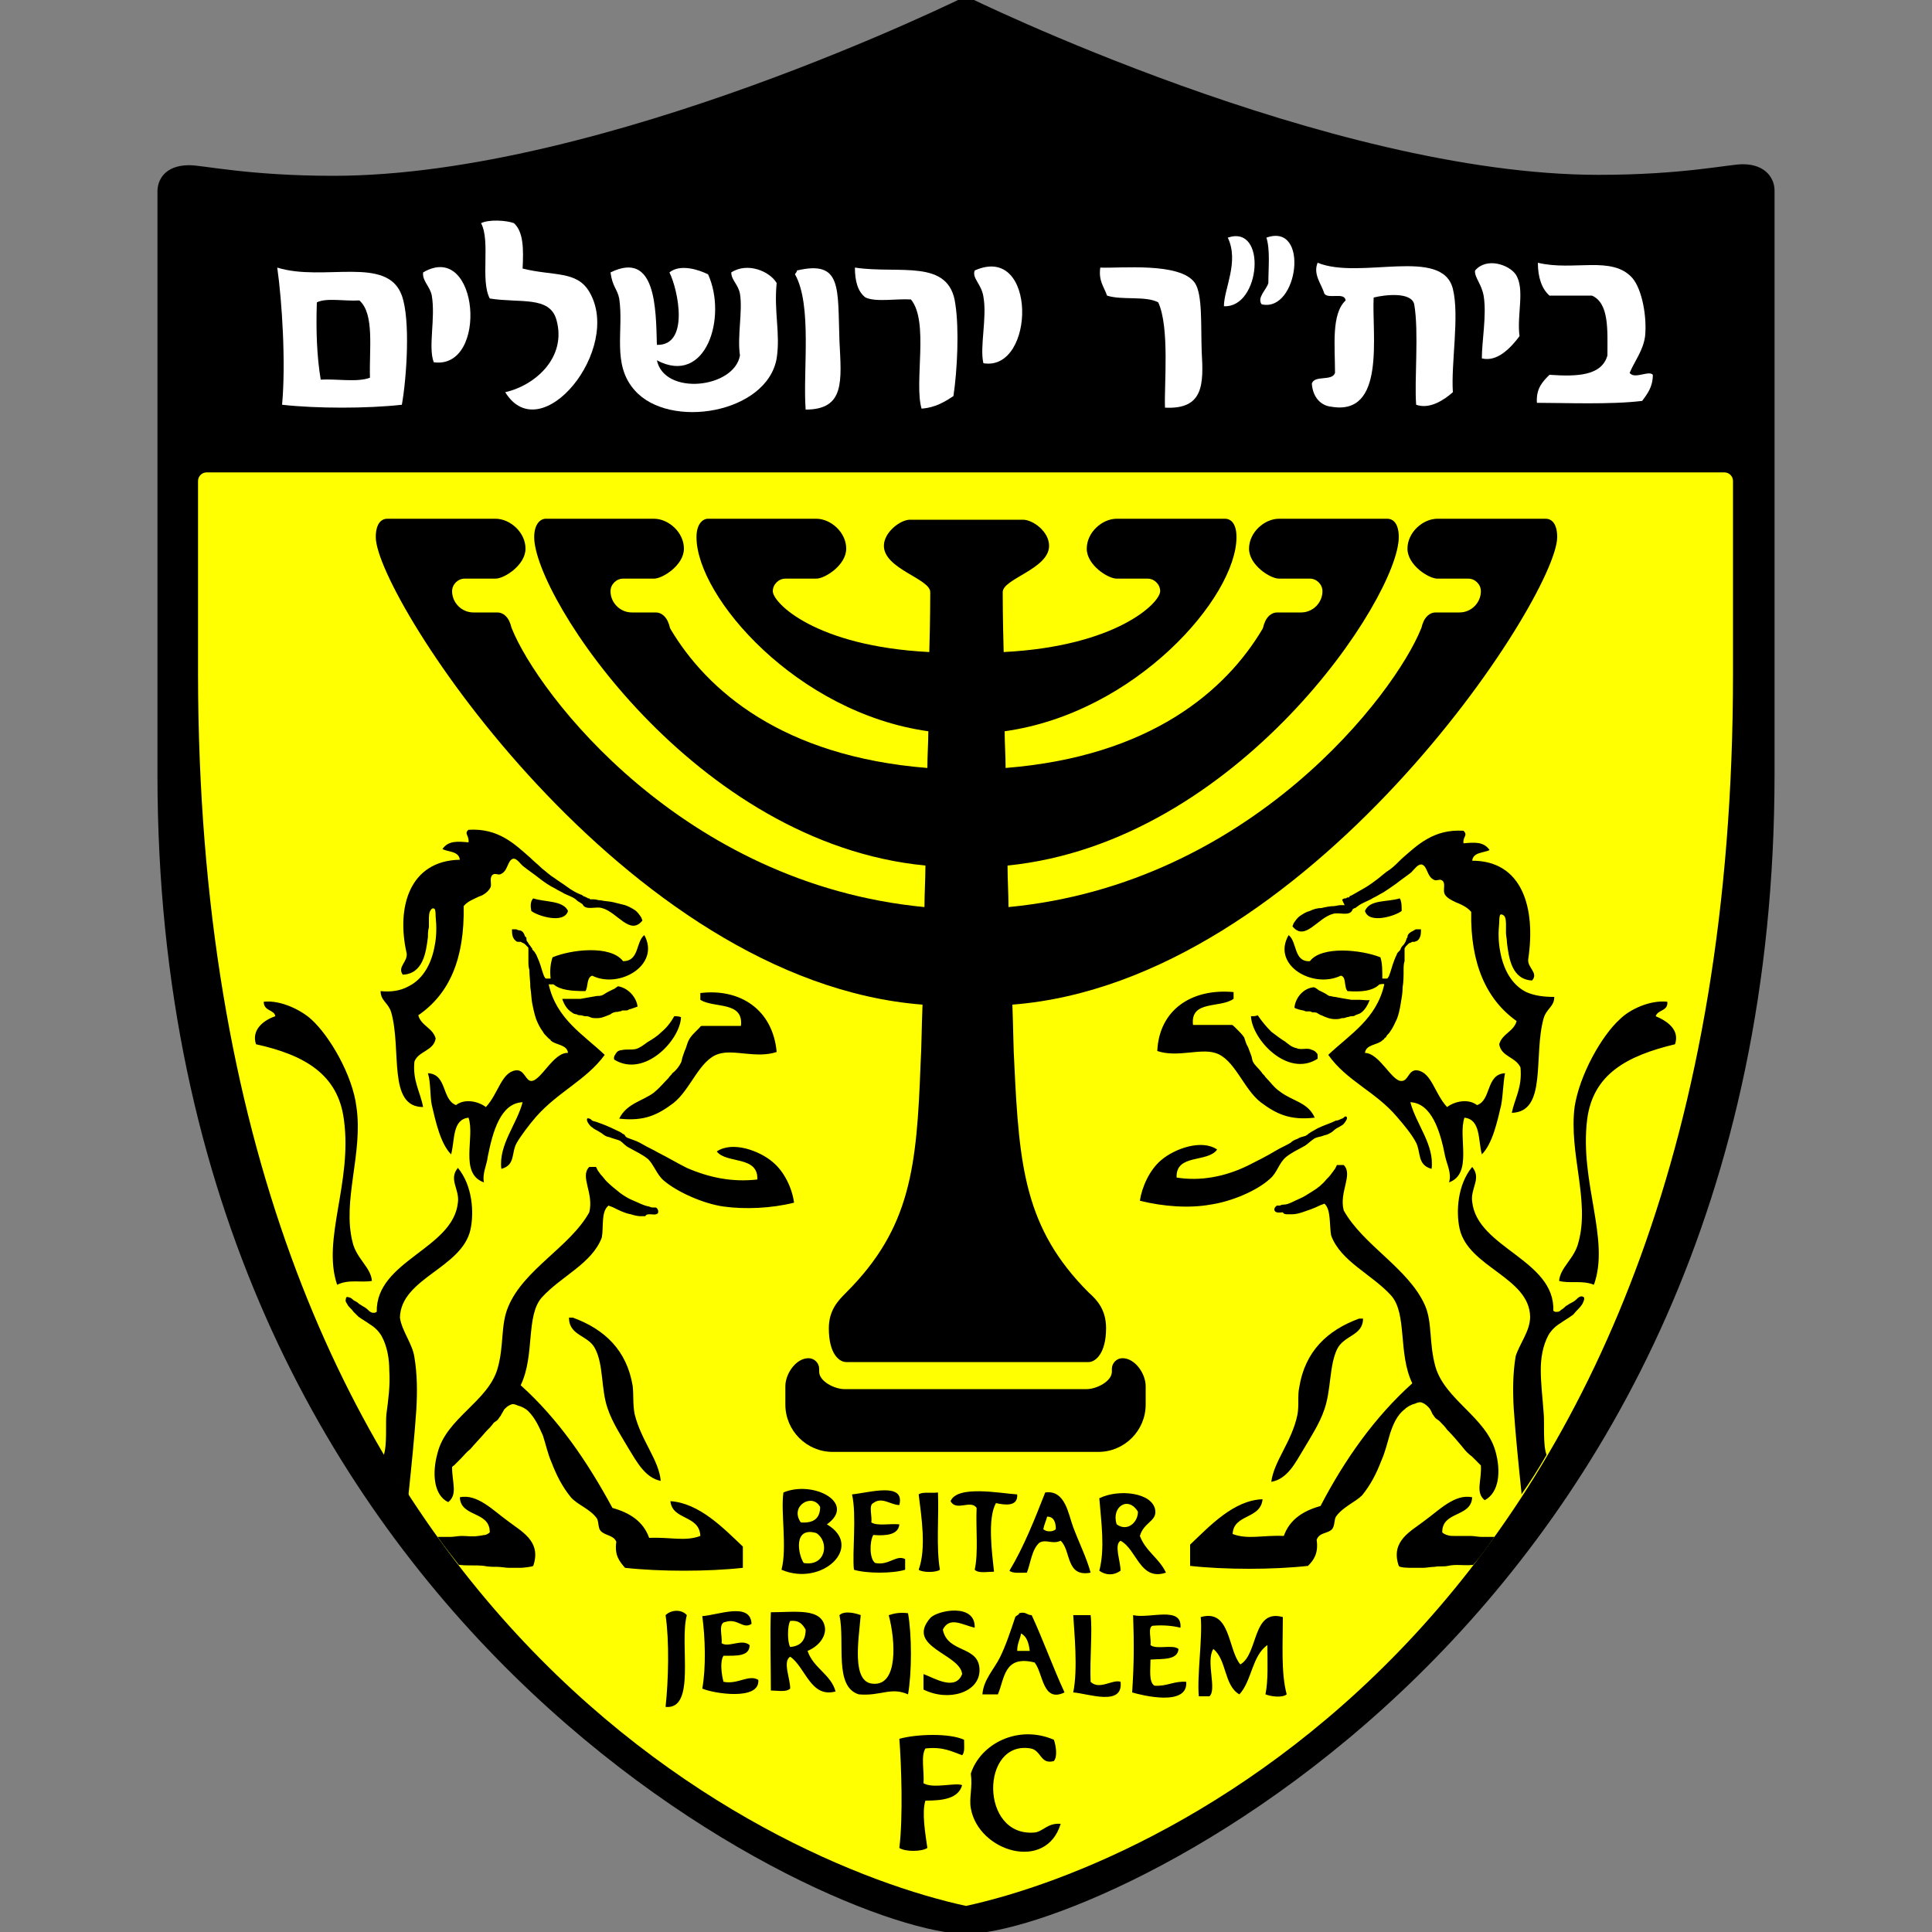<?xml version="1.0" encoding="utf-8"?>
<!-- Generator: Adobe Illustrator 21.1.0, SVG Export Plug-In . SVG Version: 6.00 Build 0)  -->
<svg version="1.1" id="Layer_1" xmlns="http://www.w3.org/2000/svg" xmlns:xlink="http://www.w3.org/1999/xlink" x="0px" y="0px"
	 viewBox="0 0 200 200" style="enable-background:new 0 0 200 200;" xml:space="preserve">
<rect x="0" y="0" width="200" height="200" fill="#808080" stroke="none"/>
<style type="text/css">
	.st0{fill:#FFFF01;}
	.st1{fill:#FFFFFF;}
</style>
<g>
	<path d="M100,200.2c13.3,0,83.7-31.4,83.7-120.1c0-11,0-59.5,0-60.4c0-1.1-0.8-2.7-3.3-2.7c-1.4,0-6.2,1.1-14.9,1.1
		c-28,0-65.5-18.5-65.5-18.5S62.5,18.2,34.5,18.2c-8.7,0-13.5-1.1-14.9-1.1c-2.6,0-3.3,1.6-3.3,2.7c0,0.9,0,49.4,0,60.4
		C16.3,168.8,86.7,200.2,100,200.2z"/>
	<path class="st0" d="M100,197.3c20.3-4.4,79.4-30.5,79.4-127.5v-20c0-0.5-0.4-0.9-0.9-0.9H21.4c-0.5,0-0.9,0.4-0.9,0.9v20
		C20.6,166.8,79.7,192.9,100,197.3z"/>
	<path d="M55.2,93c1.2,0.4,3.1,0.2,3.6,1.3c-0.4,1.4-3.2,0.5-3.8,0C54.9,93.8,54.9,93.3,55.2,93z M72.5,102.8c0,0.2,0,0.4,0,0.7
		c1.4,0.9,4.5,0.1,4.2,2.7c-0.8,0-1.5,0-2.3,0c-0.4,0-0.8,0-1.1,0c-0.2,0-0.4,0-0.6,0c-0.2,0-0.2,0.1-0.3,0.2
		c-0.1,0.1-0.3,0.3-0.4,0.4c-0.2,0.2-0.4,0.4-0.6,0.7c-0.2,0.3-0.3,0.7-0.4,1c-0.1,0.2-0.2,0.5-0.3,0.8c-0.1,0.2-0.1,0.5-0.2,0.7
		c-0.2,0.4-0.5,0.8-0.9,1.1c-0.1,0.2-0.3,0.3-0.4,0.5c-0.5,0.5-0.9,1-1.5,1.5c-1.2,0.9-2.8,1.1-3.6,2.7c2.6,0.3,4-0.4,5.6-1.6
		c1.8-1.4,2.7-4.5,4.7-5.1c1.6-0.5,3.9,0.5,6-0.2C80,104.5,76.6,102.3,72.5,102.8z M69.8,105.2c-0.4,0.7-0.8,1.2-1.4,1.7
		c-0.4,0.4-0.9,0.7-1.4,1c-0.4,0.3-0.8,0.6-1.2,0.7c-0.5,0.1-1,0-1.4,0.1c-0.2,0-0.5,0.1-0.6,0.3c-0.1,0.1-0.1,0.2-0.2,0.3
		c0,0-0.1,0.3,0,0.4c3.1,1.9,6.8-2,6.9-4.4C70.3,105.2,70,105.2,69.8,105.2z M64,102.1c-0.1,0-0.4,0.3-0.5,0.3
		c-0.2,0.1-0.4,0.2-0.6,0.3c-0.2,0.1-0.3,0.2-0.5,0.3c-0.2,0.1-0.4,0.1-0.6,0.1c-0.6,0.1-1.1,0.2-1.7,0.3c-0.3,0-0.6,0-0.9,0
		c-0.1,0-1,0-1,0c0.2,0.6,0.5,1.1,1,1.4c0.1,0.1,0.3,0.2,0.5,0.2c0.1,0.1,0.3,0.1,0.4,0.1c0.2,0,0.3,0.1,0.5,0.1
		c0.2,0,0.3,0,0.5,0.1c0.2,0.1,0.4,0.1,0.7,0.1c0.5,0,0.9-0.2,1.4-0.4c0.1-0.1,0.3-0.2,0.4-0.2c0.2-0.1,0.3,0,0.5-0.1
		c0.1,0,0.2,0,0.3-0.1c0.1,0,0.3,0,0.4,0c0.1,0,0.2,0,0.3-0.1c0.1,0,0.9-0.3,0.9-0.3C65.9,103.3,65.1,102.3,64,102.1z M61.1,93.1
		c0,0,0.1,0,0.1,0c0.1,0,0.2,0,0.3,0c0.2,0,0.4,0.1,0.7,0.1c0.4,0.1,0.9,0.1,1.3,0.2c0.4,0.1,0.8,0.2,1.2,0.3c0.3,0.1,0.7,0.3,1,0.5
		c0.3,0.2,0.5,0.5,0.7,0.8c0,0.1,0.1,0.2,0.1,0.3c-1.3,1.6-2.6-0.9-4.2-1.3c-0.6-0.2-1.7,0.3-2-0.4c0,0-0.3-0.2-0.3-0.2
		c-0.2-0.1-0.3-0.2-0.4-0.3c-0.4-0.3-0.8-0.4-1.2-0.6c-0.3-0.2-0.6-0.3-0.9-0.5c-0.6-0.3-1.2-0.7-1.7-1.1c-0.5-0.4-1.1-0.8-1.6-1.2
		c-0.3-0.2-0.7-0.9-1.1-0.8c-0.6,0.2-0.5,1.3-1.3,1.6c-0.2,0.1-0.5-0.1-0.7,0c-0.5,0.2-0.2,1-0.3,1.3c-0.2,0.5-0.8,0.9-1.2,1
		c-0.6,0.3-1.2,0.5-1.6,1c0.1,5.5-1.5,9.1-4.7,11.3c0.3,1.1,1.5,1.3,1.8,2.4c-0.2,1.3-1.8,1.3-2.2,2.4c-0.2,2,0.6,3.1,0.9,4.7
		c-3.7,0-2.2-5.9-3.3-9.8c-0.3-1-1.1-1.2-1.1-2.2c1,0.1,2,0,2.9-0.5c1.6-0.8,2.4-2.5,2.7-4.2c0.2-1,0.2-2,0.1-3c0-0.2,0-0.6-0.1-0.8
		c-0.1-0.1-0.3-0.1-0.4,0.1c-0.2,0.2-0.2,0.7-0.2,1c0,0.3,0,0.5,0,0.8c-0.1,0.3-0.1,0.7-0.1,1c-0.2,1.6-0.5,3.8-2.6,3.9
		c-0.6-0.8,0.5-1.3,0.4-2.2C41,93.9,42.4,89.1,47.6,89c-0.1-0.9-1.2-0.8-1.8-1.1c0.6-0.9,1.6-0.8,2.7-0.7c0.1-0.7-0.5-0.9,0-1.3
		c3.1-0.2,4.8,1.5,6.4,2.9c0.4,0.4,0.8,0.7,1.2,1.1c0.4,0.3,0.8,0.7,1.3,1c0.4,0.3,0.9,0.6,1.3,0.9c0.4,0.3,0.9,0.6,1.4,0.8
		c0.1,0,0.2,0.1,0.2,0.1c0,0,0.1,0,0.1,0.1c0,0,0.1,0,0.1,0c0.1,0,0.1,0.1,0.2,0.1c0.1,0,0.1,0.1,0.2,0.1c0,0,0,0,0.1,0
		C61.1,93.1,61.1,93.1,61.1,93.1z M66.7,96.8c-0.9,0.7-0.5,2.7-2.2,2.7c-1.3-1.7-5.4-1.2-7.3-0.4c-0.2,0.6-0.3,1.3-0.2,2.2
		c-0.1,0-0.3,0-0.5,0c0,0-0.1-0.1-0.1-0.1c0-0.1-0.1-0.1-0.1-0.2c-0.2-0.5-0.3-1-0.5-1.5c-0.1-0.2-0.2-0.5-0.3-0.7
		c-0.1-0.1-0.1-0.2-0.2-0.3c0,0-0.1-0.1-0.1-0.1c-0.1-0.1-0.1-0.1-0.1-0.2c-0.1-0.1-0.2-0.3-0.3-0.4c-0.1-0.1-0.1-0.2-0.2-0.3
		c-0.1-0.1-0.1-0.2-0.1-0.3c0-0.1,0-0.2-0.1-0.2c-0.1-0.1-0.1-0.3-0.2-0.4c-0.1-0.2-0.3-0.3-0.5-0.3c-0.1,0-0.2-0.1-0.3-0.1
		c0,0-0.4,0-0.4,0c0,0.4,0,0.9,0.4,1.2c0.1,0.1,0.2,0.1,0.3,0.1c0.1,0,0.1,0,0.2,0c0.1,0,0.1,0.1,0.2,0.1c0.1,0,0.1,0.1,0.2,0.1
		c0.1,0.1,0.2,0.2,0.3,0.3c0.1,0.1,0.1,0.1,0.1,0.2c0,0,0,0.1,0,0.1c0,0.1,0,0.2,0,0.3c0,0.1,0,0.3,0,0.4c0,0.2,0,0.3,0,0.5
		c0,0.3,0,0.6,0.1,0.9c0,0.6,0.1,1.2,0.1,1.8c0.1,0.6,0.1,1.2,0.2,1.7c0.1,0.5,0.2,1,0.4,1.6c0.2,0.5,0.4,0.9,0.7,1.3
		c0.1,0.2,0.2,0.3,0.4,0.5c0.1,0.1,0.1,0.1,0.2,0.2c0.1,0.1,0.2,0.1,0.2,0.2c0.5,0.5,1.7,0.4,1.8,1.3c-1.5-0.1-2.8,2.9-3.8,2.9
		c-0.6,0-0.7-1.2-1.6-1.1c-1.5,0.2-1.8,2.4-3.1,3.8c-0.8-0.6-2.2-0.9-3.1-0.2c-1.5-0.6-0.9-3.2-2.9-3.3c0.3,1,0.2,2.3,0.4,3.3
		c0.4,1.7,0.9,4,2,5.1c0.4-1.5,0.1-3.6,1.8-3.8c0.7,2-1,5.8,1.6,6.7c-0.2-0.9,0.3-1.8,0.4-2.7c0.5-2.5,1.3-5.5,3.6-5.6
		c-0.6,2.3-2.5,4.4-2.2,6.9c1.5-0.4,1-1.7,1.6-2.7c0.4-0.7,1.3-1.9,2-2.7c2.3-2.6,5.2-3.8,7.1-6.4c-2.2-2.1-5-3.7-5.8-7.3l0,0
		c0.1,0,0.3,0,0.5,0c0.7,0.6,1.9,0.7,3.3,0.7c0.3-0.4,0.1-1.4,0.7-1.6C64.1,102.4,68.4,99.9,66.7,96.8z M28.5,105.2
		c-1.2,0.4-2.5,1.4-2,2.9c5,1.1,8.5,3.1,9.1,7.8c0.9,6.5-2.3,12.4-0.7,17.1c1.2-0.6,2.5-0.2,3.6-0.4c-0.1-1.4-1.6-2.3-2-4
		c-1.1-4.3,1.1-9.2,0.4-14c-0.4-3.3-2.8-7.4-4.7-9.1c-1-0.9-3.1-2-4.9-1.8C27.3,104.7,28.4,104.5,28.5,105.2z M61.6,139.6
		c0.9,1.7,0.6,4.2,1.3,6.2c0.5,1.5,1.5,3,2.2,4.2c0.8,1.3,1.7,3,3.3,3.3c-0.2-2.2-2-4.1-2.7-6.9c-0.2-1-0.1-1.9-0.2-2.9
		c-0.6-3.7-2.9-5.9-6.2-7.1c-0.1,0-0.3,0-0.4,0C58.9,138.3,60.9,138.2,61.6,139.6z M64.5,117.4c-0.2-0.2-0.5-0.3-0.7-0.4
		c-0.6-0.3-1.3-0.6-1.9-0.8c-0.2-0.1-0.4-0.1-0.6-0.2c-0.1-0.1-0.2-0.2-0.3-0.2c-0.2-0.1-0.3,0-0.2,0.3c0.1,0.2,0.3,0.5,0.5,0.6
		c0.2,0.2,0.5,0.3,0.8,0.5c0.2,0.1,0.4,0.3,0.6,0.4c0.2,0.1,0.4,0.1,0.6,0.2c0.3,0.1,0.7,0.2,0.9,0.3c0.3,0.2,0.5,0.5,0.9,0.7
		c0.7,0.4,1.4,0.7,2,1.2c0.6,0.6,0.9,1.6,1.6,2.2c1.4,1.2,4.1,2.4,6.2,2.7c2.2,0.3,4.9,0.2,7.3-0.4c-0.2-1.5-1-3.2-2.2-4.2
		c-1.4-1.2-4.2-2.2-5.8-1.1c1,1.3,4.3,0.4,4.2,2.9c-2.6,0.3-5-0.2-7.3-1.2c-1-0.5-2-1.1-3-1.6c-0.5-0.3-1-0.5-1.5-0.8
		c-0.2-0.1-0.5-0.3-0.8-0.4c-0.3-0.1-0.5-0.2-0.8-0.3c-0.1,0-0.1-0.1-0.2-0.1C64.6,117.4,64.6,117.4,64.5,117.4z M42.9,140.5
		c0.3,1.8,0.3,3.6,0.2,5.4c-0.2,2.9-0.5,5.8-0.8,8.7c0,0.1,0,0.1,0,0.2c-0.9-1.3-1.7-2.7-2.6-4.1c0.4-1,0.2-3.4,0.3-4.3
		c0.2-1.5,0.4-3,0.3-4.5c0-1.2-0.2-2.5-0.8-3.6c-0.3-0.5-0.7-0.9-1.2-1.2c-0.4-0.3-0.8-0.5-1.2-0.8c-0.2-0.2-0.3-0.3-0.5-0.5
		c-0.2-0.3-0.5-0.5-0.6-0.7c-0.1-0.2-0.3-0.4-0.2-0.6c0-0.2,0.1-0.3,0.3-0.2c0.2,0,0.4,0.2,0.5,0.3c0.2,0.1,0.4,0.2,0.6,0.4
		c0.2,0.1,0.3,0.2,0.5,0.3c0.2,0.1,0.4,0.3,0.5,0.4c0.1,0.1,0.3,0.2,0.4,0.2c0.1,0,0.2,0,0.2,0c0,0,0.2-0.1,0.2-0.1
		c-0.1-5.3,7.9-6.5,8.4-11.3c0.2-1.4-1-2.4,0-3.6c1.5,1.8,1.7,4.6,1.3,6.4c-0.9,4-7.2,5-7.3,9.1C41.6,137.8,42.7,139.1,42.9,140.5z
		 M55.2,162.1c-0.1,0.1-1.1,0.2-1.3,0.2c-0.4,0-0.8,0-1.2,0c-0.4,0-0.8-0.1-1.2-0.1c-0.5,0-0.9,0-1.4-0.1c-0.8-0.1-1.7,0-2.5-0.1
		c0,0-0.1,0-0.1,0c-0.7-0.9-1.5-1.9-2.2-2.9c0.1,0,0.3,0,0.4,0c0.3,0,0.6,0,0.9,0c0.4,0,0.8-0.1,1.2-0.1c0.6,0,1.1,0.1,1.7,0
		c0.2,0,0.5-0.1,0.7-0.1c0.1,0,0.5-0.2,0.5-0.3c0-2.2-3-1.5-3.1-3.6c1.8-0.4,3.5,1.4,4.9,2.4C53.9,158.5,56.1,159.5,55.2,162.1z
		 M67.3,125.7c0.2,0,0.6,0.1,0.8-0.1c0.1-0.2,0-0.5-0.2-0.6c-0.1,0-0.2,0-0.3,0c-0.1,0-0.2,0-0.4-0.1c-0.6-0.1-1.1-0.4-1.6-0.6
		c-0.5-0.2-1-0.5-1.4-0.8c-0.5-0.4-1-0.8-1.4-1.2c-0.2-0.2-0.4-0.5-0.6-0.7c-0.1-0.1-0.2-0.3-0.3-0.4c0,0-0.2-0.4-0.2-0.4
		c-0.2,0-0.4,0-0.7,0c-1,1,0.5,2.7,0,4.7c-2,3.6-6.8,5.9-8.4,9.8c-0.8,1.9-0.4,4-1.1,6.4c-1,3.4-5.3,5.1-6.2,8.7
		c-0.6,2.1-0.4,4.4,1.1,5.1c1-0.8,0.4-2,0.4-3.6c0-0.1,0.2-0.2,0.2-0.2c0.1-0.1,0.2-0.2,0.2-0.2c0.2-0.2,0.3-0.3,0.5-0.5
		c0.3-0.3,0.6-0.7,1-1c0.5-0.6,1.1-1.2,1.6-1.8c0.3-0.3,0.6-0.6,0.8-0.9c0.1-0.1,0.3-0.2,0.4-0.3c0.1-0.1,0.2-0.3,0.3-0.4
		c0.1-0.2,0.3-0.5,0.4-0.7c0.2-0.2,0.4-0.4,0.7-0.5c0.2-0.1,0.5,0,0.7,0.1c0.4,0.1,0.8,0.3,1.1,0.6c0.7,0.7,1.1,1.6,1.5,2.5
		c0.3,0.9,0.5,1.9,0.9,2.8c0.5,1.3,1.1,2.5,2,3.6c0.7,0.8,2,1.2,2.7,2.2c0.2,0.4,0.1,1,0.4,1.3c0.5,0.5,1.3,0.4,1.6,1.1
		c-0.2,1.4,0.3,2,0.9,2.7c3.6,0.4,8.6,0.4,12.2,0c0-0.7,0-1.5,0-2.2c-2-1.9-4.5-4.5-7.5-4.7c0.2,2,3,1.4,3.1,3.6
		c-1.6,0.6-3.1,0.1-5.3,0.2c-0.6-1.7-2-2.6-3.8-3.1c-2.6-4.8-5.6-9.2-9.5-12.7c1.5-3.1,0.5-7.2,2.2-9.1c2-2.2,5.2-3.5,6.2-6.2
		c0.2-1.1-0.1-2.7,0.7-3.3c0.2,0.1,0.3,0.1,0.5,0.2c0.6,0.3,1.2,0.6,1.8,0.7c0.3,0.1,0.7,0.2,1,0.2c0.2,0,0.3,0,0.5,0
		C66.9,125.7,67.1,125.7,67.3,125.7z"/>
	<path d="M145.1,94.3c-0.6,0.5-3.4,1.4-3.8,0c0.5-1.2,2.3-0.9,3.6-1.3C145.1,93.3,145.1,93.8,145.1,94.3z M119.8,108.8
		c2.1,0.7,4.4-0.3,6,0.2c2,0.6,2.9,3.7,4.7,5.1c1.6,1.2,3,1.9,5.6,1.6c-0.7-1.6-2.3-1.7-3.6-2.7c-0.6-0.4-1-1-1.5-1.5
		c-0.1-0.2-0.3-0.3-0.4-0.5c-0.3-0.4-0.7-0.7-0.9-1.1c-0.1-0.2-0.1-0.5-0.2-0.7c-0.1-0.3-0.2-0.5-0.3-0.8c-0.2-0.3-0.3-0.7-0.4-1
		c-0.2-0.3-0.4-0.5-0.6-0.7c-0.1-0.1-0.3-0.3-0.4-0.4c-0.1-0.1-0.2-0.2-0.3-0.2c-0.2,0-0.4,0-0.6,0c-0.4,0-0.8,0-1.1,0
		c-0.8,0-1.5,0-2.3,0c-0.3-2.6,2.8-1.7,4.2-2.7c0-0.2,0-0.4,0-0.7C123.4,102.3,120,104.5,119.8,108.8z M129.5,105.2
		c0.1,2.4,3.8,6.4,6.9,4.4c0,0,0-0.3,0-0.4c0-0.1-0.1-0.2-0.2-0.3c-0.2-0.2-0.4-0.2-0.6-0.3c-0.5-0.1-1,0.1-1.4-0.1
		c-0.5-0.1-0.8-0.4-1.2-0.7c-0.5-0.3-1-0.7-1.4-1c-0.5-0.5-1-1.1-1.4-1.7C130,105.2,129.7,105.2,129.5,105.2z M134,104.3
		c0,0.1,0.8,0.3,0.9,0.3c0.1,0,0.2,0.1,0.3,0.1c0.1,0,0.3,0,0.4,0c0.1,0,0.2,0.1,0.3,0.1c0.2,0,0.4,0,0.5,0.1
		c0.2,0.1,0.3,0.2,0.4,0.2c0.4,0.2,0.9,0.4,1.4,0.4c0.3,0,0.4,0,0.7-0.1c0.2,0,0.3,0,0.5-0.1c0.2,0,0.3-0.1,0.5-0.1
		c0.1,0,0.3,0,0.4-0.1c0.2-0.1,0.3-0.1,0.5-0.2c0.5-0.3,0.8-0.9,1-1.4c0,0.1-0.9,0-1,0c-0.3,0-0.6,0-0.9,0c-0.6-0.1-1.2-0.2-1.7-0.3
		c-0.2,0-0.4-0.1-0.6-0.1c-0.2-0.1-0.3-0.2-0.5-0.3c-0.2-0.1-0.4-0.2-0.6-0.3c-0.1-0.1-0.4-0.3-0.5-0.3
		C134.9,102.3,134.1,103.3,134,104.3z M139,93.1C139,93.1,139,93.1,139,93.1c0.1-0.1,0.2-0.1,0.3-0.1c0.1,0,0.1-0.1,0.2-0.1
		c0,0,0.1,0,0.1,0c0,0,0.1,0,0.1-0.1c0.1-0.1,0.2-0.1,0.2-0.1c0.5-0.3,0.9-0.5,1.4-0.8c0.5-0.3,0.9-0.6,1.3-0.9
		c0.4-0.3,0.8-0.7,1.3-1c0.4-0.3,0.8-0.7,1.2-1.1c1.6-1.4,3.3-3.1,6.4-2.9c0.5,0.5-0.1,0.6,0,1.3c1.1-0.1,2.1-0.2,2.7,0.7
		c-0.6,0.3-1.7,0.2-1.8,1.1c5.2,0,6.6,4.9,5.8,10.2c-0.1,0.9,1.1,1.4,0.4,2.2c-2.1-0.1-2.4-2.3-2.6-3.9c0-0.4-0.1-0.7-0.1-1
		c0-0.3,0-0.5,0-0.8c0-0.3,0-0.8-0.2-1c-0.1-0.1-0.3-0.2-0.4-0.1c-0.1,0.2-0.1,0.6-0.1,0.8c-0.1,1-0.1,2,0.1,3
		c0.3,1.7,1.1,3.4,2.7,4.2c0.9,0.4,1.9,0.5,2.9,0.5c0,1-0.8,1.2-1.1,2.2c-1.1,3.9,0.4,9.7-3.3,9.8c0.3-1.5,1.1-2.6,0.9-4.7
		c-0.5-1.1-2-1.1-2.2-2.4c0.3-1.1,1.5-1.3,1.8-2.4c-3.1-2.2-4.8-5.9-4.7-11.3c-0.4-0.5-1.1-0.8-1.6-1c-0.4-0.2-1.1-0.5-1.2-1
		c-0.1-0.4,0.2-1.1-0.3-1.3c-0.2-0.1-0.5,0.1-0.7,0c-0.8-0.3-0.7-1.4-1.3-1.6c-0.4-0.1-0.8,0.5-1.1,0.8c-0.5,0.4-1.1,0.8-1.6,1.2
		c-0.6,0.4-1.1,0.8-1.7,1.1c-0.3,0.2-0.6,0.3-0.9,0.5c-0.4,0.2-0.9,0.4-1.2,0.6c-0.1,0.1-0.3,0.2-0.4,0.3c-0.1,0-0.3,0.1-0.3,0.2
		c-0.3,0.7-1.4,0.2-2,0.4c-1.6,0.4-2.9,2.9-4.2,1.3c0-0.1,0.1-0.2,0.1-0.3c0.2-0.3,0.4-0.6,0.7-0.8c0.3-0.2,0.6-0.4,1-0.5
		c0.4-0.2,0.8-0.3,1.2-0.3c0.4-0.1,0.9-0.2,1.3-0.2c0.2,0,0.4-0.1,0.7-0.1c0.1,0,0.2,0,0.3,0c0,0,0.1,0,0.1,0
		C138.9,93.1,138.9,93.1,139,93.1z M138.8,101c0.6,0.1,0.3,1.2,0.7,1.6c1.4,0.1,2.6,0,3.3-0.7c0.2,0,0.4-0.1,0.5,0l0,0
		c-0.8,3.6-3.6,5.2-5.8,7.3c1.9,2.7,4.9,3.8,7.1,6.4c0.7,0.8,1.6,1.9,2,2.7c0.5,1,0.1,2.3,1.6,2.7c0.3-2.5-1.6-4.6-2.2-6.9
		c2.2,0.1,3.1,3,3.6,5.6c0.2,0.9,0.7,1.8,0.4,2.7c2.5-0.9,0.9-4.7,1.6-6.7c1.7,0.2,1.4,2.3,1.8,3.8c1.1-1.1,1.6-3.4,2-5.1
		c0.2-1.1,0.2-2.3,0.4-3.3c-2,0.1-1.4,2.8-2.9,3.3c-0.9-0.7-2.3-0.4-3.1,0.2c-1.3-1.4-1.6-3.6-3.1-3.8c-0.9-0.1-0.9,1.1-1.6,1.1
		c-1,0.1-2.3-2.9-3.8-2.9c0.1-0.9,1.3-0.8,1.8-1.3c0.1-0.1,0.2-0.1,0.2-0.2c0.1-0.1,0.2-0.1,0.2-0.2c0.1-0.2,0.3-0.3,0.4-0.5
		c0.3-0.4,0.5-0.9,0.7-1.3c0.2-0.5,0.3-1,0.4-1.6c0.1-0.6,0.2-1.1,0.2-1.7c0.1-0.6,0.1-1.2,0.1-1.8c0-0.3,0-0.6,0.1-0.9
		c0-0.2,0-0.3,0-0.5c0-0.1,0-0.3,0-0.4c0-0.1,0-0.2,0-0.3c0,0,0-0.1,0-0.1c0-0.1,0.1-0.1,0.1-0.2c0.1-0.1,0.2-0.2,0.3-0.3
		c0,0,0.1-0.1,0.2-0.1c0.1,0,0.1-0.1,0.2-0.1c0.1,0,0.1,0,0.2,0c0.1,0,0.2-0.1,0.3-0.1c0.4-0.3,0.4-0.8,0.4-1.2c0,0-0.4,0-0.4,0
		c-0.1,0-0.2,0-0.3,0.1c-0.2,0.1-0.4,0.2-0.5,0.3c-0.1,0.1-0.2,0.2-0.2,0.4c0,0.1-0.1,0.1-0.1,0.2c0,0.1-0.1,0.2-0.1,0.3
		c-0.1,0.1-0.1,0.2-0.2,0.3c-0.1,0.1-0.2,0.2-0.3,0.4c0,0.1-0.1,0.2-0.1,0.2c0,0-0.1,0.1-0.1,0.1c-0.1,0.1-0.2,0.2-0.2,0.3
		c-0.1,0.2-0.2,0.4-0.3,0.7c-0.2,0.5-0.3,1-0.5,1.5c0,0.1-0.1,0.1-0.1,0.2c0,0-0.1,0.1-0.1,0.1c-0.2,0-0.3,0-0.5,0
		c0-0.8,0-1.6-0.2-2.2c-2-0.8-6.1-1.2-7.3,0.4c-1.7,0.1-1.3-2-2.2-2.7C131.6,99.9,135.9,102.4,138.8,101z M172.6,103.7
		c-1.8-0.2-3.9,0.8-4.9,1.8c-1.9,1.7-4.2,5.8-4.7,9.1c-0.6,4.8,1.6,9.7,0.4,14c-0.4,1.7-1.9,2.6-2,4c1.1,0.3,2.4-0.1,3.6,0.4
		c1.7-4.7-1.5-10.6-0.7-17.1c0.6-4.7,4.1-6.6,9.1-7.8c0.5-1.5-0.8-2.4-2-2.9C171.6,104.5,172.7,104.7,172.6,103.7z M141.1,136.5
		c-0.1,0-0.3,0-0.4,0c-3.3,1.2-5.6,3.4-6.2,7.1c-0.2,0.9,0,1.9-0.2,2.9c-0.6,2.8-2.4,4.7-2.7,6.9c1.7-0.3,2.5-2,3.3-3.3
		c0.7-1.2,1.7-2.7,2.2-4.2c0.7-2,0.5-4.5,1.3-6.2C139.1,138.2,141.1,138.3,141.1,136.5z M135.3,117.5c-0.1,0-0.1,0.1-0.2,0.1
		c-0.3,0.1-0.5,0.1-0.8,0.3c-0.3,0.1-0.5,0.2-0.7,0.4c-0.5,0.3-1,0.5-1.5,0.8c-1,0.6-2,1.1-3,1.6c-2.3,1.1-4.8,1.6-7.3,1.2
		c-0.1-2.5,3.2-1.5,4.2-2.9c-1.6-1.1-4.4-0.1-5.8,1.1c-1.2,1-2,2.8-2.2,4.2c2.4,0.6,5.1,0.8,7.3,0.4c2.1-0.3,4.8-1.4,6.2-2.7
		c0.7-0.6,0.9-1.6,1.6-2.2c0.6-0.5,1.3-0.8,2-1.2c0.3-0.2,0.6-0.5,0.9-0.7c0.3-0.2,0.6-0.2,0.9-0.3c0.2-0.1,0.4-0.1,0.6-0.2
		c0.2-0.1,0.4-0.2,0.6-0.4c0.2-0.2,0.5-0.3,0.8-0.5c0.2-0.1,0.4-0.4,0.5-0.6c0.1-0.2,0-0.4-0.2-0.3c-0.1,0.1-0.2,0.2-0.3,0.2
		c-0.2,0.1-0.4,0.2-0.6,0.2c-0.6,0.3-1.3,0.5-1.9,0.8c-0.2,0.1-0.5,0.3-0.7,0.4C135.4,117.4,135.4,117.4,135.3,117.5z M158.4,136.3
		c-0.1-4.1-6.4-5.1-7.3-9.1c-0.4-1.8-0.2-4.6,1.3-6.4c1,1.2-0.2,2.2,0,3.6c0.5,4.8,8.6,6,8.4,11.3c0,0,0.2,0.1,0.2,0.1
		c0.1,0,0.2,0,0.2,0c0.2,0,0.3-0.1,0.4-0.2c0.2-0.1,0.4-0.3,0.5-0.4c0.2-0.1,0.3-0.2,0.5-0.3c0.2-0.1,0.4-0.2,0.6-0.4
		c0.1-0.1,0.3-0.3,0.5-0.3c0.2,0,0.3,0.1,0.3,0.2c0,0.2-0.1,0.4-0.2,0.6c-0.2,0.3-0.4,0.5-0.6,0.7c-0.2,0.2-0.3,0.4-0.5,0.5
		c-0.4,0.3-0.8,0.5-1.2,0.8c-0.5,0.3-0.9,0.7-1.2,1.2c-0.6,1.1-0.8,2.4-0.8,3.6c0,1.5,0.2,3,0.3,4.5c0.1,0.9-0.1,3.3,0.3,4.3
		c-0.8,1.4-1.7,2.8-2.6,4.1c0-0.1,0-0.1,0-0.2c-0.3-2.9-0.6-5.8-0.8-8.7c-0.1-1.8-0.1-3.6,0.2-5.4
		C157.3,139.1,158.4,137.8,158.4,136.3z M147.5,157.4c1.4-1,3.1-2.8,4.9-2.4c-0.1,2.1-3.1,1.4-3.1,3.6c0,0.1,0.4,0.3,0.5,0.3
		c0.2,0.1,0.5,0.1,0.7,0.1c0.6,0,1.1,0,1.7,0c0.4,0,0.8,0.1,1.2,0.1c0.3,0,0.6,0,0.9,0c0.1,0,0.3,0,0.4,0c-0.7,1-1.4,2-2.2,2.9
		c0,0-0.1,0-0.1,0c-0.8,0.1-1.7-0.1-2.5,0.1c-0.5,0.1-0.9,0-1.4,0.1c-0.4,0-0.8,0.1-1.2,0.1c-0.4,0-0.8,0-1.2,0
		c-0.2,0-1.2,0-1.3-0.2C143.9,159.5,146.1,158.5,147.5,157.4z M133.3,125.7c0.2,0,0.3,0,0.5,0c0.3,0,0.7-0.1,1-0.2
		c0.6-0.2,1.2-0.4,1.8-0.7c0.2-0.1,0.3-0.1,0.5-0.2c0.7,0.6,0.5,2.2,0.7,3.3c1,2.7,4.2,4,6.2,6.2c1.7,1.9,0.7,6,2.2,9.1
		c-3.9,3.5-7,7.9-9.5,12.7c-1.8,0.5-3.2,1.4-3.8,3.1c-2.2-0.1-3.7,0.4-5.3-0.2c0.1-2.1,2.9-1.5,3.1-3.6c-3,0.1-5.5,2.8-7.5,4.7
		c0,0.7,0,1.5,0,2.2c3.6,0.4,8.6,0.4,12.2,0c0.6-0.6,1.1-1.3,0.9-2.7c0.3-0.8,1.1-0.6,1.6-1.1c0.3-0.4,0.2-1,0.4-1.3
		c0.7-1,2-1.5,2.7-2.2c0.9-1.1,1.5-2.3,2-3.6c0.4-0.9,0.6-1.8,0.9-2.8c0.3-0.9,0.7-1.9,1.5-2.5c0.3-0.3,0.7-0.5,1.1-0.6
		c0.2-0.1,0.5-0.2,0.7-0.1c0.3,0.1,0.5,0.3,0.7,0.5c0.2,0.2,0.3,0.5,0.4,0.7c0.1,0.1,0.2,0.3,0.3,0.4c0.1,0.1,0.3,0.2,0.4,0.3
		c0.3,0.3,0.6,0.6,0.8,0.9c0.6,0.6,1.1,1.2,1.6,1.8c0.3,0.4,0.6,0.7,1,1c0.2,0.2,0.3,0.3,0.5,0.5c0.1,0.1,0.2,0.2,0.2,0.2
		c0,0,0.2,0.2,0.2,0.2c0.1,1.6-0.6,2.8,0.4,3.6c1.5-0.8,1.7-3,1.1-5.1c-1-3.5-5.2-5.3-6.2-8.7c-0.7-2.5-0.3-4.6-1.1-6.4
		c-1.7-3.8-6.4-6.2-8.4-9.8c-0.5-1.9,1-3.7,0-4.7c-0.2,0-0.4,0-0.7,0c0,0-0.2,0.4-0.2,0.4c-0.1,0.1-0.2,0.3-0.3,0.4
		c-0.2,0.3-0.4,0.5-0.6,0.7c-0.4,0.5-0.9,0.9-1.4,1.2c-0.5,0.3-0.9,0.6-1.4,0.8c-0.5,0.2-1.1,0.6-1.6,0.6c-0.1,0-0.2,0-0.4,0.1
		c-0.1,0-0.2,0-0.3,0c-0.2,0.1-0.4,0.4-0.2,0.6c0.2,0.2,0.6,0.1,0.8,0.1C132.9,125.7,133.1,125.7,133.3,125.7z"/>
	<path d="M86.2,150.3c-2.7,0-4.9-2.2-4.9-4.9v-1.9c0-1.3,1.1-2.9,2.4-2.9c0.6,0,1.1,0.5,1.1,1.1v0.3c0,1,1.6,1.8,2.6,1.8h25.1
		c1,0,2.6-0.8,2.6-1.8v-0.3c0-0.6,0.5-1.1,1.1-1.1c1.3,0,2.4,1.6,2.4,2.9v1.9c0,2.7-2.2,4.9-4.9,4.9H86.2z M161.2,55.6
		c0-1.3-0.5-1.9-1.2-1.9c-0.7,0-10.1,0-11.2,0c-1.5,0-3.1,1.4-3.1,3.1c0,1.7,2.2,3.1,3.1,3.1c0.5,0,2.1,0,3.2,0
		c0.7,0,1.3,0.6,1.3,1.3c0,1.2-1,2.2-2.2,2.2h-1.8h-0.7c-0.6,0-1.1,0.5-1.3,1.1c-0.1,0.2-0.1,0.4-0.2,0.6
		c-2.7,6.7-17.6,26.4-42.7,28.8c0-1.4-0.1-2.8-0.1-4.3c23.9-2.4,40.5-27.8,40.5-34c0-1.3-0.5-1.9-1.2-1.9c-0.7,0-10.1,0-11.2,0
		c-1.5,0-3.1,1.4-3.1,3.1c0,1.7,2.2,3.1,3.1,3.1c0.5,0,2.1,0,3.2,0c0.7,0,1.3,0.6,1.3,1.3c0,1.2-1,2.2-2.2,2.2h-1.8h-0.7
		c-0.6,0-1.1,0.5-1.3,1.1c-0.1,0.2-0.1,0.4-0.2,0.6c-3.8,6.4-11.6,13.2-26.6,14.4l0,0c0-1.3-0.1-2.6-0.1-3.8l0,0
		c13.6-1.9,24-13.9,24-20.1c0-1.3-0.5-1.9-1.2-1.9s-10.1,0-11.2,0c-1.5,0-3.1,1.4-3.1,3.1c0,1.7,2.2,3.1,3.1,3.1c0.5,0,2.1,0,3.2,0
		c0.7,0,1.3,0.6,1.3,1.3c0,1.2-4.5,5.7-16.2,6.3l0,0c-0.1-3.5-0.1-5.9-0.1-6.2c0-1.4,4.8-2.4,4.8-4.8c0-1.5-1.7-2.7-2.7-2.7H94.2
		c-1,0-2.7,1.3-2.7,2.7c0,2.4,4.8,3.4,4.8,4.8c0,0.3,0,2.7-0.1,6.2C84.4,66.9,80,62.4,80,61.2c0-0.7,0.6-1.3,1.3-1.3
		c1.1,0,2.6,0,3.2,0c0.9,0,3.1-1.4,3.1-3.1s-1.6-3.1-3.1-3.1c-1.1,0-10.6,0-11.2,0s-1.2,0.6-1.2,1.9c0,6.2,10.4,18.2,24,20.1
		c0,1.2-0.1,2.5-0.1,3.8l0,0c-15-1.2-22.8-8-26.6-14.4c-0.1-0.2-0.1-0.4-0.2-0.6c-0.2-0.6-0.7-1.1-1.3-1.1h-0.7h-1.8
		c-1.2,0-2.2-1-2.2-2.2c0-0.7,0.6-1.3,1.3-1.3c1.1,0,2.6,0,3.2,0c0.9,0,3.1-1.4,3.1-3.1s-1.6-3.1-3.1-3.1c-1.1,0-10.6,0-11.2,0
		s-1.2,0.6-1.2,1.9c0,6.2,16.6,31.7,40.5,34l0,0c0,1.4-0.1,2.9-0.1,4.3l0,0c-25.1-2.4-40-22.1-42.7-28.8c-0.1-0.2-0.1-0.4-0.2-0.6
		c-0.2-0.6-0.7-1.1-1.3-1.1h-0.7h-1.8c-1.2,0-2.2-1-2.2-2.2c0-0.7,0.6-1.3,1.3-1.3c1.1,0,2.6,0,3.2,0c0.9,0,3.1-1.4,3.1-3.1
		s-1.6-3.1-3.1-3.1c-1.1,0-10.6,0-11.2,0c-0.7,0-1.2,0.6-1.2,1.9c0,6.2,25.7,46,56.6,48.4l0,0c-0.1,2.4-0.1,4.5-0.2,6.1
		c-0.4,10.7-1,17-7.7,23.7c-0.8,0.8-1.8,1.8-1.8,3.7c0,2.7,1.1,3.5,1.8,3.5h25.1c0.7,0,1.8-0.9,1.8-3.5c0-1.9-0.9-2.9-1.8-3.7
		c-6.6-6.6-7.2-13-7.7-23.7c-0.1-1.5-0.1-3.6-0.2-6.1l0,0C135.5,101.6,161.2,61.8,161.2,55.6z"/>
	<g>
		<g>
			<path d="M85.6,157.8c3.9,2.3-0.5,6.5-4.7,4.7c0.6-2.3-0.1-6,0.2-8C84.2,153.2,88.7,155.6,85.6,157.8z M82.9,157.6
				c1.3,0.1,2-0.4,2-1.6C84.1,154.5,81.7,155.9,82.9,157.6z M84.5,158.7c-2.4-0.7-1.9,2.2-1.3,3.1C85.5,162.2,85.9,159.6,84.5,158.7
				z"/>
			<path d="M93.1,155.8c-0.9,0-1.8-0.9-2.7-0.2c-0.5,0.2-0.1,1.4-0.2,2c0.6,0.4,1.9,0.1,2.9,0.2c-0.1,1.1-1.4,1.2-2.7,1.1
				c-0.4,0.7-0.4,2.5,0.2,2.9c1.4,0.3,2.2-0.9,3.1-0.4c0,0.4,0,0.7,0,1.1c-1.3,0.4-4,0.4-5.3,0c-0.2-1.7,0.3-5.7-0.2-7.8
				C90.1,154.5,93.7,153.4,93.1,155.8z"/>
			<path d="M97.1,154.5c0.1,2.6-0.2,5.7,0.2,8c-0.4,0.3-1.8,0.3-2.2,0c0.8-2.2,0.3-5.4,0-7.8C95.5,154.4,96.4,154.6,97.1,154.5z"/>
			<path d="M105.3,154.7c0.1,1.3-1.3,1.1-2.2,0.9c-0.9,1.6-0.4,5.2-0.2,7.1c-0.7,0-1.6,0.2-2-0.2c0.4-1.8,0.1-4.3,0.2-6.4
				c-0.6-0.9-2.1,0.4-2.7-0.7C99.1,153.7,103.6,154.6,105.3,154.7z"/>
			<path d="M108.2,154.5c2.1-0.3,2.4,2.3,2.9,3.6c0.6,1.6,1.4,3.2,1.8,4.7c-2.6,0.5-2-2.3-3.1-3.3c-0.9,0.4-1.5-0.2-2.2,0.2
				c-0.8,0.7-0.9,2.1-1.3,3.1c-0.6,0-1.5,0.1-1.8-0.2C106,160.1,107.1,157.3,108.2,154.5z M108,158.3c0.3,0.3,1,0.3,1.3,0
				c0-0.7-0.2-1.3-0.9-1.3C108.3,157.4,108.1,157.8,108,158.3z"/>
			<path d="M118,159c0.6,1.6,2,2.3,2.7,3.8c-2.7,0.9-3-2.4-4.7-3.3c-0.7,0.4,0,2.1,0,3.1c-0.7,0.5-1.5,0.5-2.2,0
				c0.6-2.3,0.2-5,0-7.5c2-1,5.6-0.6,5.8,1.3C119.7,157.5,118.4,157.6,118,159z M115.6,157.8c1.1,0.8,2.2-0.2,2.2-1.3
				C116.8,154.8,115,156,115.6,157.8z"/>
		</g>
		<g>
			<path d="M71.1,167.2c-0.8,3,1,9.8-2.2,9.5c0.3-2.8,0.4-6.8,0-9.5C69.5,166.6,70.6,166.6,71.1,167.2z"/>
			<path d="M77.8,168.1c-0.9,0.6-1.4-0.6-2.7-0.2c-0.8,0.1-0.3,1.5-0.4,2.2c0.7,0.5,2.1-0.5,2.9,0.2c0,1.2-1.4,1.1-2.7,1.1
				c-0.4,0.6-0.2,2,0,2.7c1.5,0.3,2.6-0.8,3.6-0.2c0.2,2.2-4.7,1.4-5.8,0.9c0.4-2.2,0.3-5.3,0-7.5C74.3,167.2,77.7,165.8,77.8,168.1
				z"/>
			<path d="M79.8,166.9c2.5,0,5.3-0.5,5.6,1.6c0.1,0.9-0.6,1.9-1.8,2.4c0.6,1.8,2.4,2.4,2.9,4.2c-2.6,0.7-3.1-2.5-4.7-3.6
				c-0.8,0.5,0,2.2,0,3.3c-0.4,0.4-1.3,0.2-2,0.2C79.8,172.5,79.7,168.9,79.8,166.9z M81.8,170.5c1-0.1,1.6-0.6,1.6-1.8
				c-0.3-0.5-0.6-1-1.6-0.9C81.5,168.3,81.5,170,81.8,170.5z"/>
			<path d="M89.1,167.2c-0.2,2.5-1,7,1.3,7.1c2.6,0.2,2.3-4.5,1.6-7.1c0.6-0.2,1.2-0.3,2-0.2c0.4,2.3,0.4,6.1,0,8.4
				c-1.8-0.8-2.8,0.2-5.1,0c-2.6-0.8-1.4-5.4-2-8.2C87.4,166.7,88.6,167,89.1,167.2z"/>
			<path d="M100.9,168.5c-1.3-0.3-2.6-1.2-3.3,0.2c0.5,2.5,3.8,1.6,3.8,4.2c0,2.3-3.2,3.3-5.8,2c0-0.5,0-1,0-1.6
				c1.1,0.4,3.3,1.8,4,0c-0.2-2.1-5.9-2.8-3.3-5.8C97,166.7,101,165.9,100.9,168.5z"/>
			<path d="M110.2,175.2c-2.3,1.1-2.2-2-3.1-3.1c-3.2-0.8-3.1,1.7-3.8,3.3c-0.5,0-1,0-1.6,0c0.1-1.5,1.2-2.6,1.8-3.8
				c0.6-1.2,1.1-2.7,1.6-4.2c0.1-0.2,0.4-0.2,0.4-0.4c0.7-0.2,0.8,0.2,1.3,0.2C108,169.8,109,172.6,110.2,175.2z M105.3,170.9
				c0.4,0,0.9,0,1.3,0c-0.1-0.8-0.3-1.5-0.9-1.8C105.6,169.7,105.3,170.1,105.3,170.9z"/>
			<path d="M111.1,167.2c0.6,0,1.2,0,1.8,0c0.2,1.7-0.1,4.5,0,6.9c0.9,0.9,2.3-0.3,3.1,0c0.3,2.6-3.4,1.2-4.9,1.1
				C111.6,172.8,111.2,168.9,111.1,167.2z"/>
			<path d="M117.3,167.2c1.7,0.4,5.1-1,4.9,1.3c-0.8-0.2-1.8-0.3-2.9-0.2c-0.5,0.2-0.1,1.4-0.2,2c0.6,0.5,2.3-0.1,2.9,0.4
				c-0.1,1.2-1.7,1-2.9,1.1c0,1-0.2,2.3,0.4,2.7c1.3,0.1,2-0.5,3.3-0.4c0.2,2.6-4.6,1.4-5.6,1.1
				C117.4,172.1,117.4,170.2,117.3,167.2z"/>
			<path d="M128.4,172.3c1.9-1.1,1.2-5.8,4.4-4.9c0,2.8-0.2,5.8,0.4,8c-0.5,0.4-1.7,0.2-2.2,0c0.3-1.5,0.2-3.3,0.2-5.1
				c-1.6,1.1-1.6,3.7-2.9,5.1c-1.6-0.9-1.3-3.6-2.7-4.7c-0.8,1.3,0.4,4.2-0.4,4.9c-0.4,0-0.7,0-1.1,0c-0.2-2.1,0.4-6.1,0.2-8.2
				C127.4,166.5,127.1,170.8,128.4,172.3z"/>
		</g>
		<g>
			<path d="M109.1,180.1c0.2,0.6,0.4,1.7,0,2.2c-1.4,0.4-1.3-1.1-2.4-1.3c-5.2-0.9-5.3,9.2,0.4,8.7c0.9-0.1,1.3-1,2.7-0.9
				c-1.5,5-8.5,2.9-9.3-1.6c-0.2-1.1,0.2-2.1,0-3.6C101.5,180.5,105.4,178.5,109.1,180.1z"/>
			<path d="M99.8,180.1c0,0.6,0.1,1.3-0.2,1.6c-1.1-0.4-2-0.9-3.8-0.7c-0.5,0.8-0.1,2.4-0.2,3.6c1,0.6,3.3-0.1,4,0.2
				c-0.4,1.4-2,1.6-3.8,1.6c-0.4,1.2,0,3.5,0.2,4.9c-0.6,0.4-2.3,0.4-2.9,0c0.4-3.3,0.2-8.7,0-11.3
				C94.9,179.5,98.3,179.4,99.8,180.1z"/>
		</g>
	</g>
	<g>
		<path class="st1" d="M49.8,23.1c1,1.9-0.1,5.9,0.9,7.8c3.1,0.5,6.2-0.3,6.9,2.2c1.1,3.9-2.2,6.8-5.3,7.5c3.7,6,12.2-4.5,8.7-10.4
			c-1.3-2.2-3.7-1.6-6.9-2.4c0.1-2,0.1-3.8-0.9-4.7C52.4,22.8,50.6,22.7,49.8,23.1z"/>
		<path class="st1" d="M127.1,24.6c1.2,2.5-0.4,5.3-0.4,7.1C130.5,31.9,131.2,23.2,127.1,24.6z"/>
		<path class="st1" d="M131.1,24.6c0.4,1.3,0.2,3.1,0.2,4.7c-0.2,0.7-1.2,1.5-0.7,2.2C134.4,32.4,135.6,23,131.1,24.6z"/>
		<path class="st1" d="M137.1,30.4c0.4,0.6,2.1-0.2,2.2,0.7c-1.5,1.4-1.1,4.7-1.1,7.5c-0.3,0.9-2.1,0.2-2.4,1.1c0.1,1.5,1,2.3,2,2.4
			c5.7,1,4.2-7.5,4.4-11.3c1.2-0.3,3.9-0.6,4.2,0.7c0.5,2.9,0,7.8,0.2,10.4c1.4,0.5,2.9-0.5,3.8-1.3c-0.2-3,0.7-7.9,0-10.7
			c-1.1-4.4-9.6-0.9-14-2.7C135.9,28.4,136.8,29.4,137.1,30.4z"/>
		<path class="st1" d="M157.3,34.8c-0.3-2.2,0.6-4.9-0.4-6.4c-0.7-1-3-1.8-4.2-0.4c-0.1,0.7,0.7,1.4,0.9,2.7c0.3,2-0.2,4.6-0.2,6.4
			C155,37.5,156.4,36,157.3,34.8z"/>
		<path class="st1" d="M160.4,30.6c1.5,0,3,0,4.4,0c1.8,0.8,1.6,3.6,1.6,6.2c-0.6,2.1-3.1,2.2-6,2c-0.7,0.7-1.4,1.4-1.3,2.9
			c2.8,0,7.7,0.2,10.9-0.2c0.5-0.7,1.1-1.4,1.1-2.7c-0.4-0.5-1.9,0.5-2.4-0.2c0.5-1.2,1.4-2.3,1.6-3.8c0.2-2-0.3-4.8-1.3-6
			c-2.1-2.4-6.1-0.7-9.8-1.6C159.2,28.7,159.6,29.9,160.4,30.6z"/>
		<path class="st1" d="M124.4,36.4c-0.1-2.7,0.1-5.9-0.7-7.1c-1.5-2.2-7.8-1.5-9.8-1.6c-0.2,1.4,0.4,2,0.7,2.9c1.5,0.5,4,0,5.3,0.7
			c1.2,2.6,0.6,8.6,0.7,10.9C124.6,42.4,124.6,39.8,124.4,36.4z"/>
		<path class="st1" d="M43.8,28.2c-0.1,0.9,0.7,1.4,0.9,2.4c0.4,2.4-0.4,5.3,0.2,6.9C50.6,38.3,49.6,24.8,43.8,28.2z"/>
		<path class="st1" d="M63.2,28.2c0.2,1.5,0.7,1.7,0.9,2.7c0.5,3.3-0.8,6.8,1.6,9.5c3.6,4.1,13.7,2.4,14.7-3.3
			c0.4-2.6-0.3-4.8,0-7.8c-0.7-1.2-3-2.2-4.7-1.1c0,0.8,0.7,1.2,0.9,2.2c0.3,1.8-0.3,4.4,0,6.4C76,40.2,68.8,41,68,37.3
			c5.1,2.7,7.3-4.5,5.3-8.9c-1-0.5-2.9-1.1-4-0.2c0.9,1.8,2.1,7.6-1.3,7.5C67.9,31.9,67.9,25.9,63.2,28.2z"/>
		<path class="st1" d="M86.9,35.3c-0.2-5.5,0.3-8.4-4.4-7.3c0,0.2-0.2,0.3-0.2,0.4c1.8,3.2,0.8,10,1.1,14
			C87.5,42.4,87.1,39.4,86.9,35.3z"/>
		<path class="st1" d="M89.6,30.8c1.1,0.5,3.2,0.1,4.7,0.2c1.9,2.3,0.3,8.6,1.1,11.3c1.4-0.1,2.4-0.7,3.3-1.3
			c0.4-2.7,0.6-6.9,0.2-9.5c-0.6-4.8-5.8-3.1-10.4-3.8C88.5,29.1,88.8,30.2,89.6,30.8z"/>
		<path class="st1" d="M100.9,28c-0.3,0.8,0.7,1.4,0.9,2.7c0.4,2.2-0.4,5.2,0,6.9C107.2,38.5,107.4,25.1,100.9,28z"/>
		<path class="st1" d="M29.2,41.9c3.6,0.4,8.8,0.4,12.4,0c0.5-2.8,0.9-8.8,0-11.3c-1.5-4.2-8.1-1.4-12.9-2.9
			C29.2,31.2,29.6,37.6,29.2,41.9z M37.2,31.1c1.6,1.4,1,5.1,1.1,8c-1.3,0.5-3.5,0.1-5.1,0.2c-0.4-2.4-0.5-5.1-0.4-8
			C33.8,30.8,35.7,31.2,37.2,31.1z"/>
	</g>
</g>
</svg>
